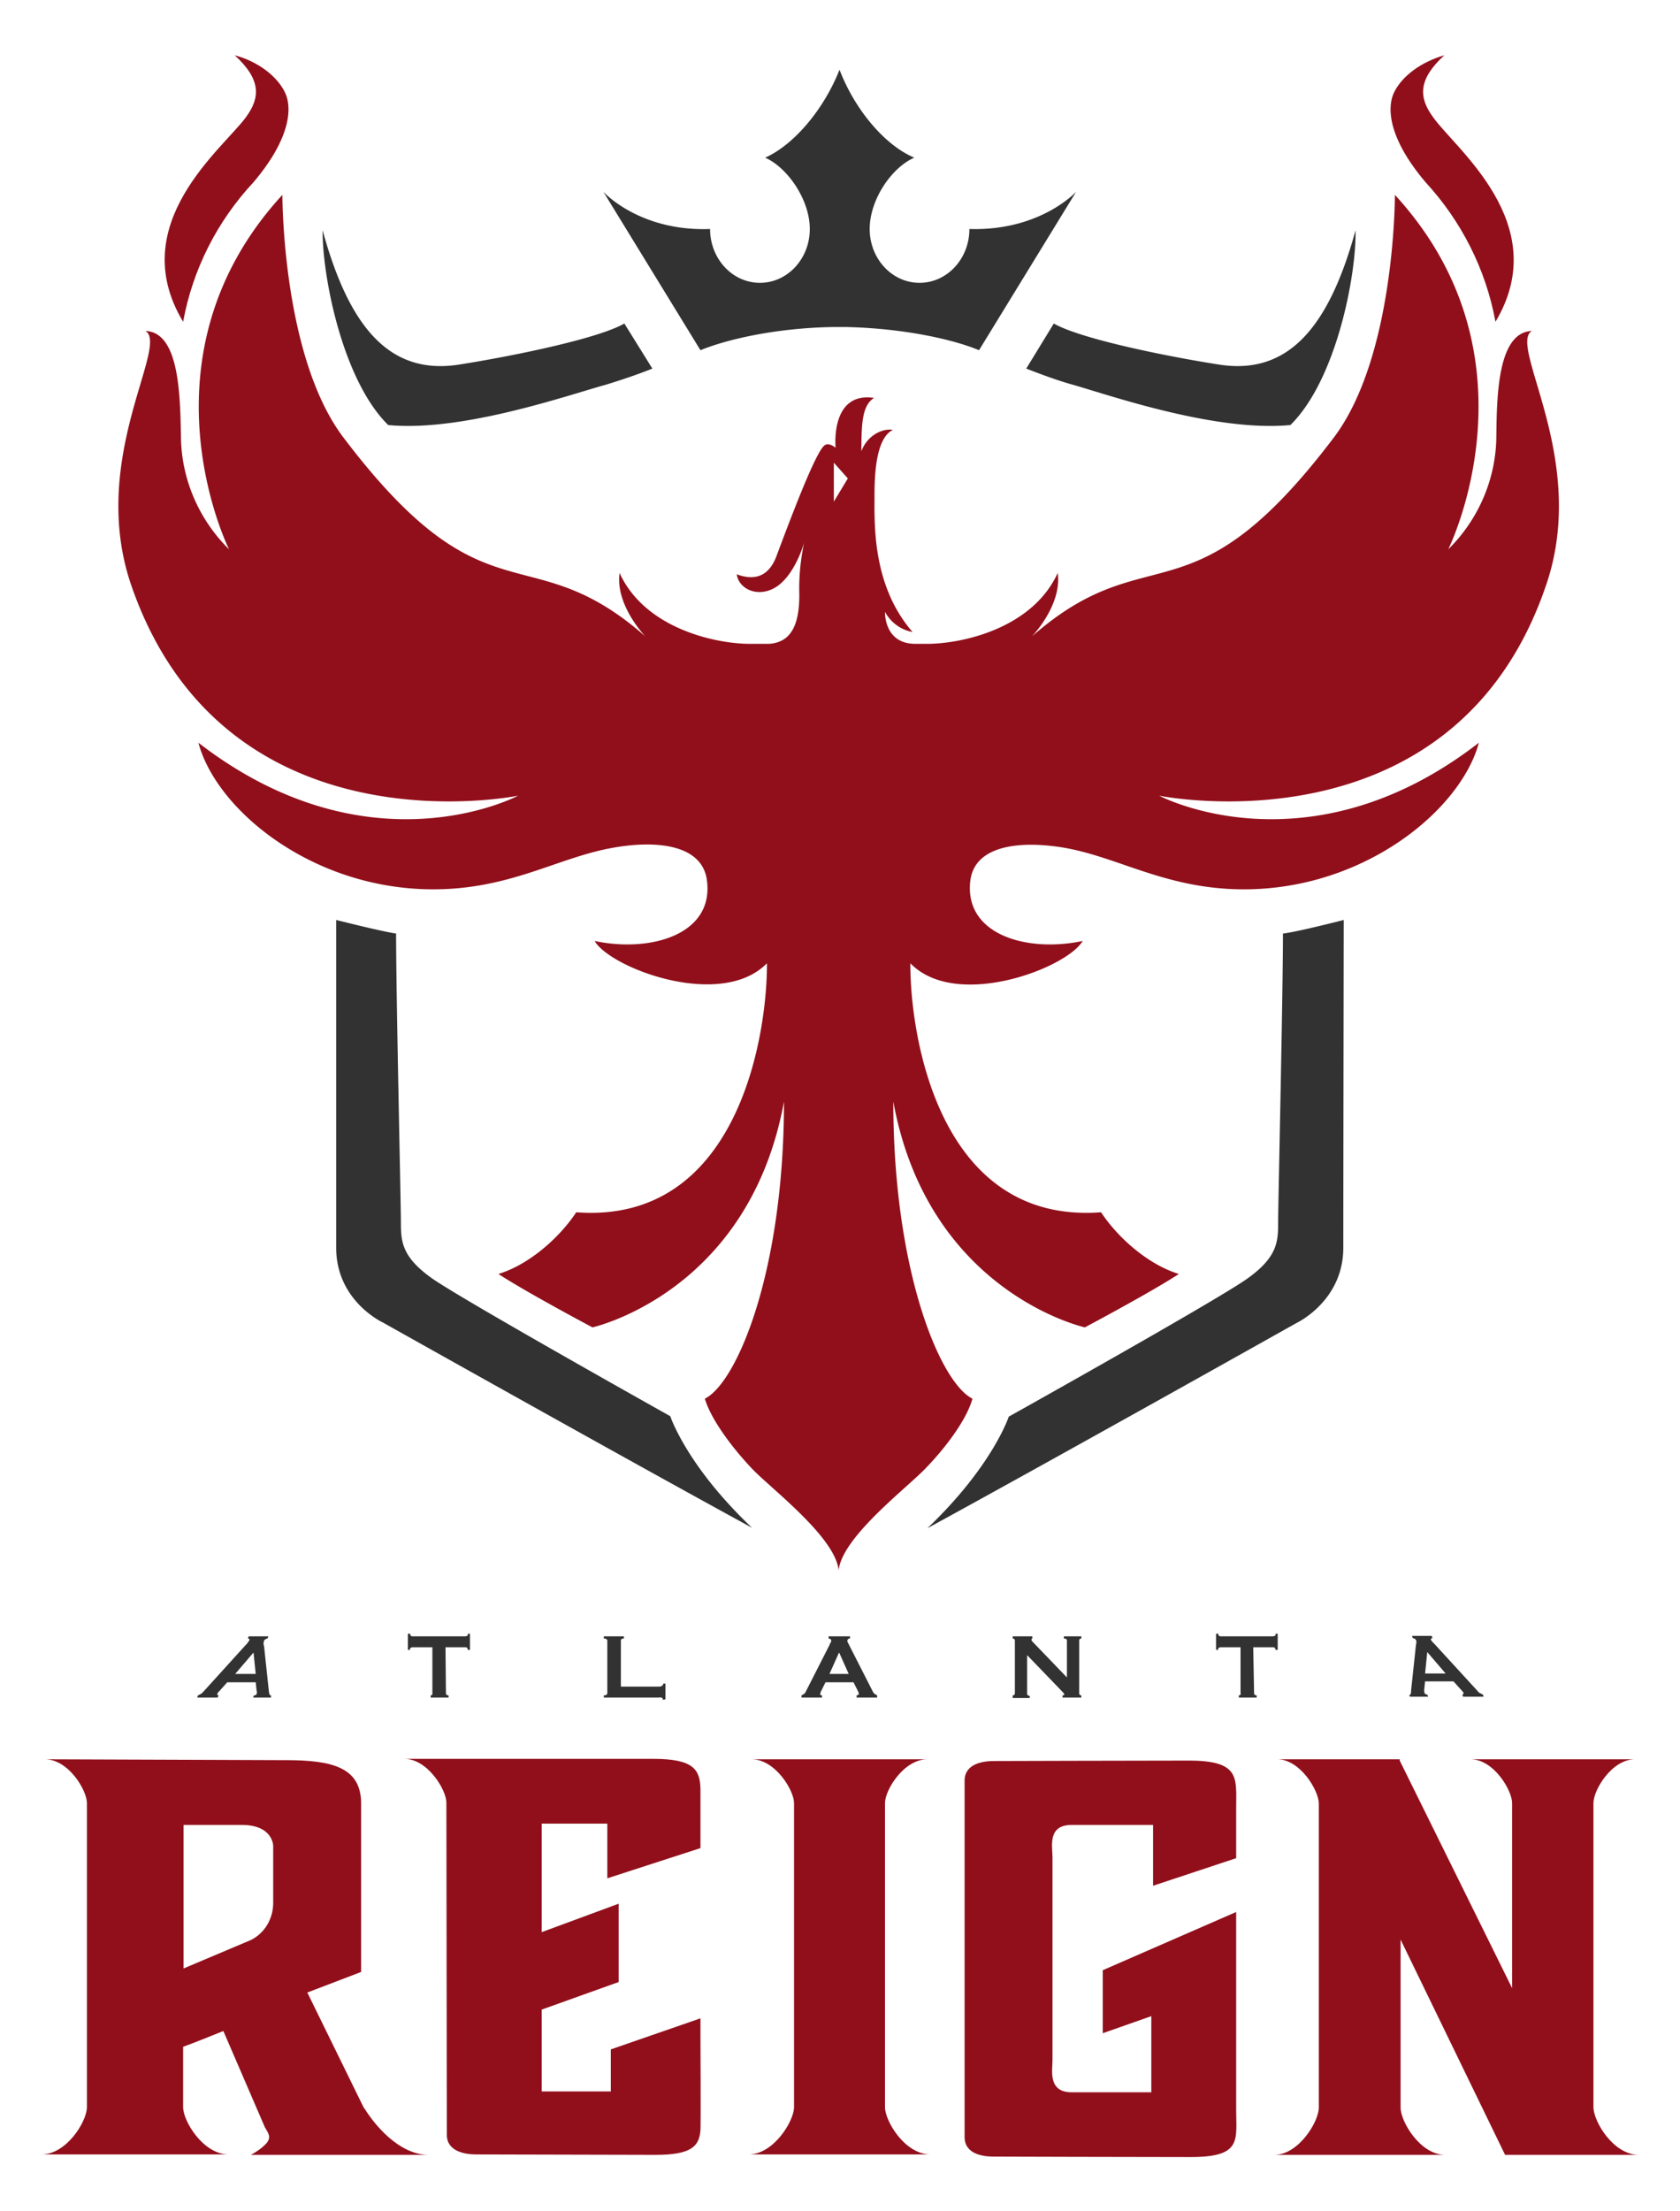 <svg xmlns="http://www.w3.org/2000/svg" viewBox="0 0 228.1 300"><g fill="#323232"><path d="M60.548 229.74c0 .179.118.297.356.297v.297H58.47v-.297c.059 0 .118 0 .178-.059.059-.06.059-.119.059-.237v-6.235h-2.612c-.12 0-.179 0-.297.06-.12.059-.178.178-.12.296h-.296v-2.196h.297c0 .118.06.237.119.296.059.06.178.06.297.06H63.1c.119 0 .178 0 .297-.06.118-.059.178-.178.118-.296h.297v2.196h-.297a.454.454 0 00-.118-.296c-.06-.06-.178-.06-.297-.06h-2.613l.06 6.235zM89.998 230.631c0-.178-.06-.237-.179-.297-.118 0-.237-.059-.356 0h-7.481v-.297c.297 0 .475-.118.475-.296v-7.125c0-.179-.178-.297-.475-.297v-.297h2.731v.297c-.297 0-.415.119-.415.297v6.234h5.225c.118 0 .296-.06.356-.119a.327.327 0 00.178-.297h.297v2.138l-.356.06zM137.498 230.037c.178 0 .297-.118.297-.296v-7.125c0-.179-.12-.297-.297-.297v-.297h2.672v.297c-.06 0-.12.06-.12.178s.12.237.298.415l4.512 4.691v-4.987c0-.179-.119-.297-.416-.297v-.297h2.375v.297c-.178 0-.296.119-.296.297v7.125c0 .178.118.296.296.296v.297h-2.553v-.297c.12 0 .238-.059.238-.118s-.06-.178-.238-.357l-4.809-4.987v5.225c0 .178.119.297.356.297v.297h-2.315v-.357zM170.273 229.74c0 .179.118.297.356.297v.297h-2.434v-.297c.059 0 .118 0 .178-.059.059-.06.118-.119.059-.237v-6.235h-2.613c-.118 0-.178 0-.296.06-.12.059-.179.178-.12.296h-.296v-2.196h.297c0 .118.06.237.119.296.059.06.178.06.296.06h6.947c.12 0 .178 0 .297-.06.119-.059.178-.178.119-.296h.297v2.196h-.297a.454.454 0 00-.119-.296c-.06-.06-.178-.06-.297-.06h-2.612l.119 6.235zM36.798 230.334h-2.435l.119-.297c.178 0 .297-.059.356-.178a.656.656 0 000-.475l-.119-1.128H30.86l-1.069 1.188c-.118.119-.237.237-.297.415 0 .06 0 .12.06.12.06.058.119.058.119.058l-.12.297h-2.79l.119-.297.356-.178c.119-.059.238-.178.297-.237l5.819-6.413c.119-.118.237-.237.297-.356.06-.06.118-.178.178-.237.06-.12.06-.179 0-.238-.06-.06-.119-.06-.178-.06l.118-.296h2.672l-.118.297c-.12 0-.179.06-.297.119-.119.059-.178.118-.178.237-.06.119-.06.178-.06.297s0 .237.06.356l.653 6.116c0 .119.06.237.06.415.058.12.118.178.237.178v.297zm-2.079-3.206l-.296-2.91-2.494 2.91h2.79zM118.794 229.86c-.118-.06-.178-.179-.237-.238l-3.266-6.413-.178-.356c-.06-.06-.06-.178-.06-.237 0-.12.06-.179.12-.238.059-.06.118-.06.237-.06v-.296h-2.91v.297c.06 0 .179.06.238.06.06.058.119.118.119.237 0 .059 0 .178-.06.237-.059.06-.118.178-.177.356l-3.266 6.413a.464.464 0 01-.238.237c-.059.06-.178.12-.296.178v.297h2.79v-.297c-.06 0-.119 0-.178-.059-.06 0-.119-.06-.06-.119 0-.118.06-.297.12-.415l.593-1.188h3.8l.594 1.188c.06.119.119.237.119.415 0 .06-.06.12-.12.12-.058 0-.118.058-.177.058v.297h2.79v-.297c-.118-.059-.178-.118-.296-.178zm-6.175-2.732l1.247-2.79.06-.12.06.12 1.246 2.79h-2.612zM191.291 230.037a.255.255 0 00.238-.237c.06-.119.06-.238.06-.416l.652-6.115c0-.119.06-.238.06-.357v-.296c-.06-.12-.119-.179-.178-.238-.06-.06-.179-.06-.297-.119l-.119-.297h2.672l.119.297c-.06 0-.12.06-.179.06-.059.06-.059.118 0 .237.06.119.12.178.179.238l.296.297 5.879 6.412c.059.119.178.178.296.238l.357.178.118.297h-2.79l-.119-.297c.06 0 .119 0 .119-.06.06 0 .06-.059.06-.118-.06-.179-.179-.297-.298-.416l-1.068-1.188h-3.86l-.119 1.129c0 .178 0 .297.06.475.06.118.178.178.356.178l.119.297h-2.435l-.178-.179zm4.988-2.968l-2.494-2.91-.297 2.91h2.79zM113.985 9.46c-2.078 5.284-6.115 10.152-10.094 11.934 2.97 1.306 6.057 5.64 6.057 9.678s-3.028 7.303-6.77 7.303-6.768-3.266-6.768-7.303c-9.619.356-14.487-5.047-14.487-5.047l13.18 21.494c3.445-1.425 10.154-3.028 18.05-3.147h1.723c7.956.178 14.665 1.722 18.05 3.147l13.181-21.494s-4.869 5.344-14.487 5.047c0 4.037-3.029 7.303-6.77 7.303s-6.768-3.266-6.768-7.303 3.028-8.372 6.056-9.678c-4.097-1.722-8.134-6.65-10.153-11.935zM82.22 52.21c1.959-.594 4.275-1.366 6.353-2.197l-3.8-6.116c-3.622 2.078-15.32 4.453-22.503 5.581-9.322 1.425-14.844-4.987-18.466-18.228-.06 6.116 2.672 20.306 8.906 26.422 10.035.95 24.166-3.978 29.51-5.463zM91.007 192.156s-27.372-15.319-32.181-18.584c-4.275-2.969-4.394-5.106-4.394-7.719s-.653-30.637-.653-39.187c-1.781-.238-8.134-1.841-8.134-1.841v44.472c0 7.244 6.353 10.153 6.353 10.153s32.478 18.228 50.112 27.847c-8.906-8.431-11.103-15.14-11.103-15.14zM139.338 50.012c2.138.832 4.394 1.663 6.353 2.197 5.344 1.544 19.416 6.413 29.51 5.463 6.234-6.116 8.965-20.306 8.847-26.422-3.622 13.181-9.144 19.653-18.466 18.228-7.244-1.128-18.881-3.503-22.503-5.581l-3.74 6.115zM173.538 165.912c0 2.613-.119 4.75-4.394 7.72-4.75 3.265-32.18 18.584-32.18 18.584s-2.198 6.709-11.045 15.14c17.635-9.619 50.113-27.847 50.113-27.847s6.353-2.968 6.353-10.212c0-8.372.06-44.472.06-44.472s-6.472 1.662-8.254 1.84c0 8.61-.653 36.635-.653 39.247z"/></g><g fill="#910f1b"><path d="M167.838 259.428l-18.11 7.897v8.55l6.591-2.316v10.332h-10.806c-3.265 0-2.612-2.97-2.612-4.394v-27.49c0-1.485-.713-4.394 2.612-4.394h11.044v8.253l11.281-3.741v-6.828c0-4.038.594-6.413-6.412-6.413s-26.482.06-26.482.06c-1.484 0-3.978.356-3.978 2.672v48.33c0 2.317 2.435 2.673 3.978 2.673 0 0 19.713.06 26.72.06 7.005 0 6.174-2.316 6.174-6.413v-26.838zM95.104 276.113v-2.257l-12.172 4.216v5.7h-9.381v-11.103l10.45-3.74V258.3l-10.45 3.86v-14.726h8.906v7.422l12.647-4.097v-8.015c-.06-2.613-.89-4.097-6.413-4.097H54.907c3.147 0 5.7 4.215 5.7 5.937l.06 45.066c0 2.256 2.434 2.672 3.978 2.672l24.343.06c4.928 0 5.938-1.188 6.116-3.326.06-.831 0-12.944 0-12.944zM216.348 285.91v-41.266c0-1.781 2.493-5.938 5.64-5.938h-22.325c3.147 0 5.64 4.216 5.64 5.938v25.115l-15.258-30.875v-.178H173.42c3.087 0 5.58 4.157 5.64 5.938v41.325c0 1.9-2.731 6.412-6.056 6.412h23.216c-3.385 0-6.057-4.512-6.057-6.412v-22.8l14.19 29.212h18.17c-3.504 0-6.175-4.572-6.175-6.472zM120.16 285.91v-41.266c0-1.781 2.553-5.938 5.76-5.938h-23.87c3.207 0 5.76 4.216 5.76 5.938v41.325c-.06 1.9-2.79 6.353-6.175 6.353h24.76c-3.504.06-6.235-4.513-6.235-6.413zM49.563 286.206l-.178-.237-.119-.238-7.54-15.378 7.303-2.79v-22.86c0-4.928-3.978-5.878-10.213-5.878l-32.715-.119c3.206 0 5.7 4.216 5.7 5.938v41.325c-.06 1.96-2.79 6.353-6.175 6.353h25.412c-3.443 0-6.175-4.513-6.175-6.413v-8.193c1.485-.535 3.385-1.307 5.463-2.138l5.64 13.063c.475.83.891 1.306.238 2.137-.594.653-1.366 1.188-2.138 1.603h24.047c-3.978-.06-7.243-4.097-8.55-6.175zm-12.468-28.025c0 2.138-1.129 4.097-3.029 5.047l-9.143 3.86v-19.475h7.897c4.274 0 4.274 2.85 4.274 2.85v7.718zM24.863 43.66c1.307-7.126 4.632-13.657 9.56-18.941 4.987-5.878 5.343-10.094 4.215-12.29S34.957 8.33 31.87 7.5c3.562 3.266 3.503 5.7 1.543 8.372-3.028 4.215-16.565 14.487-8.55 27.787zM203.048 43.66c-1.307-7.126-4.632-13.657-9.5-18.941-4.988-5.878-5.344-10.094-4.216-12.29s3.681-4.038 6.769-4.929c-3.563 3.266-3.503 5.7-1.544 8.372 2.91 4.215 16.447 14.487 8.49 27.787z"/><path d="M157.388 107.962s20.247 10.747 43.403-7.184c-2.434 9.084-15.497 19.89-31.884 19.89-10.51 0-16.922-4.334-24.403-5.64-5.581-.95-12.172-.534-12.766 4.513-.831 7.303 7.719 9.737 15.26 8.134-2.138 3.681-17.16 9.44-23.394 3.028-.06 9.5 3.74 35.447 25.887 33.784 2.494 3.741 6.65 7.185 10.57 8.372-3.92 2.553-12.767 7.244-12.767 7.244s-21.256-4.69-26.006-30.637c0 22.978 6.353 38.118 10.747 40.315-.831 2.969-3.8 6.828-6.472 9.56s-11.222 9.262-11.697 13.715c-.475-4.512-9.143-11.044-11.697-13.715s-5.58-6.591-6.471-9.56c4.393-2.197 10.746-17.337 10.746-40.315-4.75 25.947-26.006 30.637-26.006 30.637s-8.847-4.69-12.765-7.244c3.918-1.187 8.075-4.63 10.568-8.372 22.088 1.663 25.947-24.284 25.888-33.784-6.235 6.353-21.256.653-23.394-3.028 7.54 1.603 16.15-.831 15.26-8.134-.594-5.107-7.185-5.522-12.766-4.513-7.481 1.306-13.894 5.64-24.403 5.64-16.388 0-29.45-10.746-31.885-19.89 23.216 17.931 43.403 7.184 43.403 7.184s-39.9 8.194-52.546-28.618c-5.82-17.04 5.225-32.419 1.959-34.438 4.572.178 4.69 8.61 4.81 14.132 0 5.818 2.374 11.4 6.53 15.496 0 0-13.002-26.065 7.244-48.093 0 0-.059 21.968 8.313 32.953C66.188 85.162 71.65 72.337 87.623 86.35c0 0-4.097-4.216-3.503-8.61 3.503 7.66 13.24 9.62 17.693 9.62h2.613c2.494-.179 4.156-1.841 4.097-6.829-.06-2.315.178-4.631.653-6.887 0 0-1.366 4.928-4.335 6.293-2.315 1.07-4.571-.178-4.809-2.018 1.722.653 4.156.89 5.403-2.494 1.603-4.275 5.106-13.656 6.413-14.903.593-.653 1.603.237 1.603.237s-.772-7.659 5.225-6.768c-1.603 1.009-1.722 3.384-1.722 7.243.772-2.137 2.85-3.147 4.275-2.909-2.019 1.01-2.494 4.869-2.494 8.787s-.356 12.291 5.166 18.644a5.366 5.366 0 01-3.74-2.731s-.179 4.275 4.037 4.334h1.722c4.453 0 14.19-1.959 17.693-9.618.594 4.393-3.503 8.609-3.503 8.609 16.031-14.013 21.435-1.188 40.969-26.956 8.372-11.044 8.312-32.953 8.312-32.953 20.247 22.028 7.244 48.093 7.244 48.093 4.156-4.097 6.531-9.678 6.531-15.497.06-5.521.238-13.953 4.81-14.13-3.266 2.018 7.778 17.396 1.96 34.437-12.47 36.812-52.548 28.618-52.548 28.618zm-42.275-43.046l-1.9-2.138v5.285l1.9-3.147z"/></g></svg>